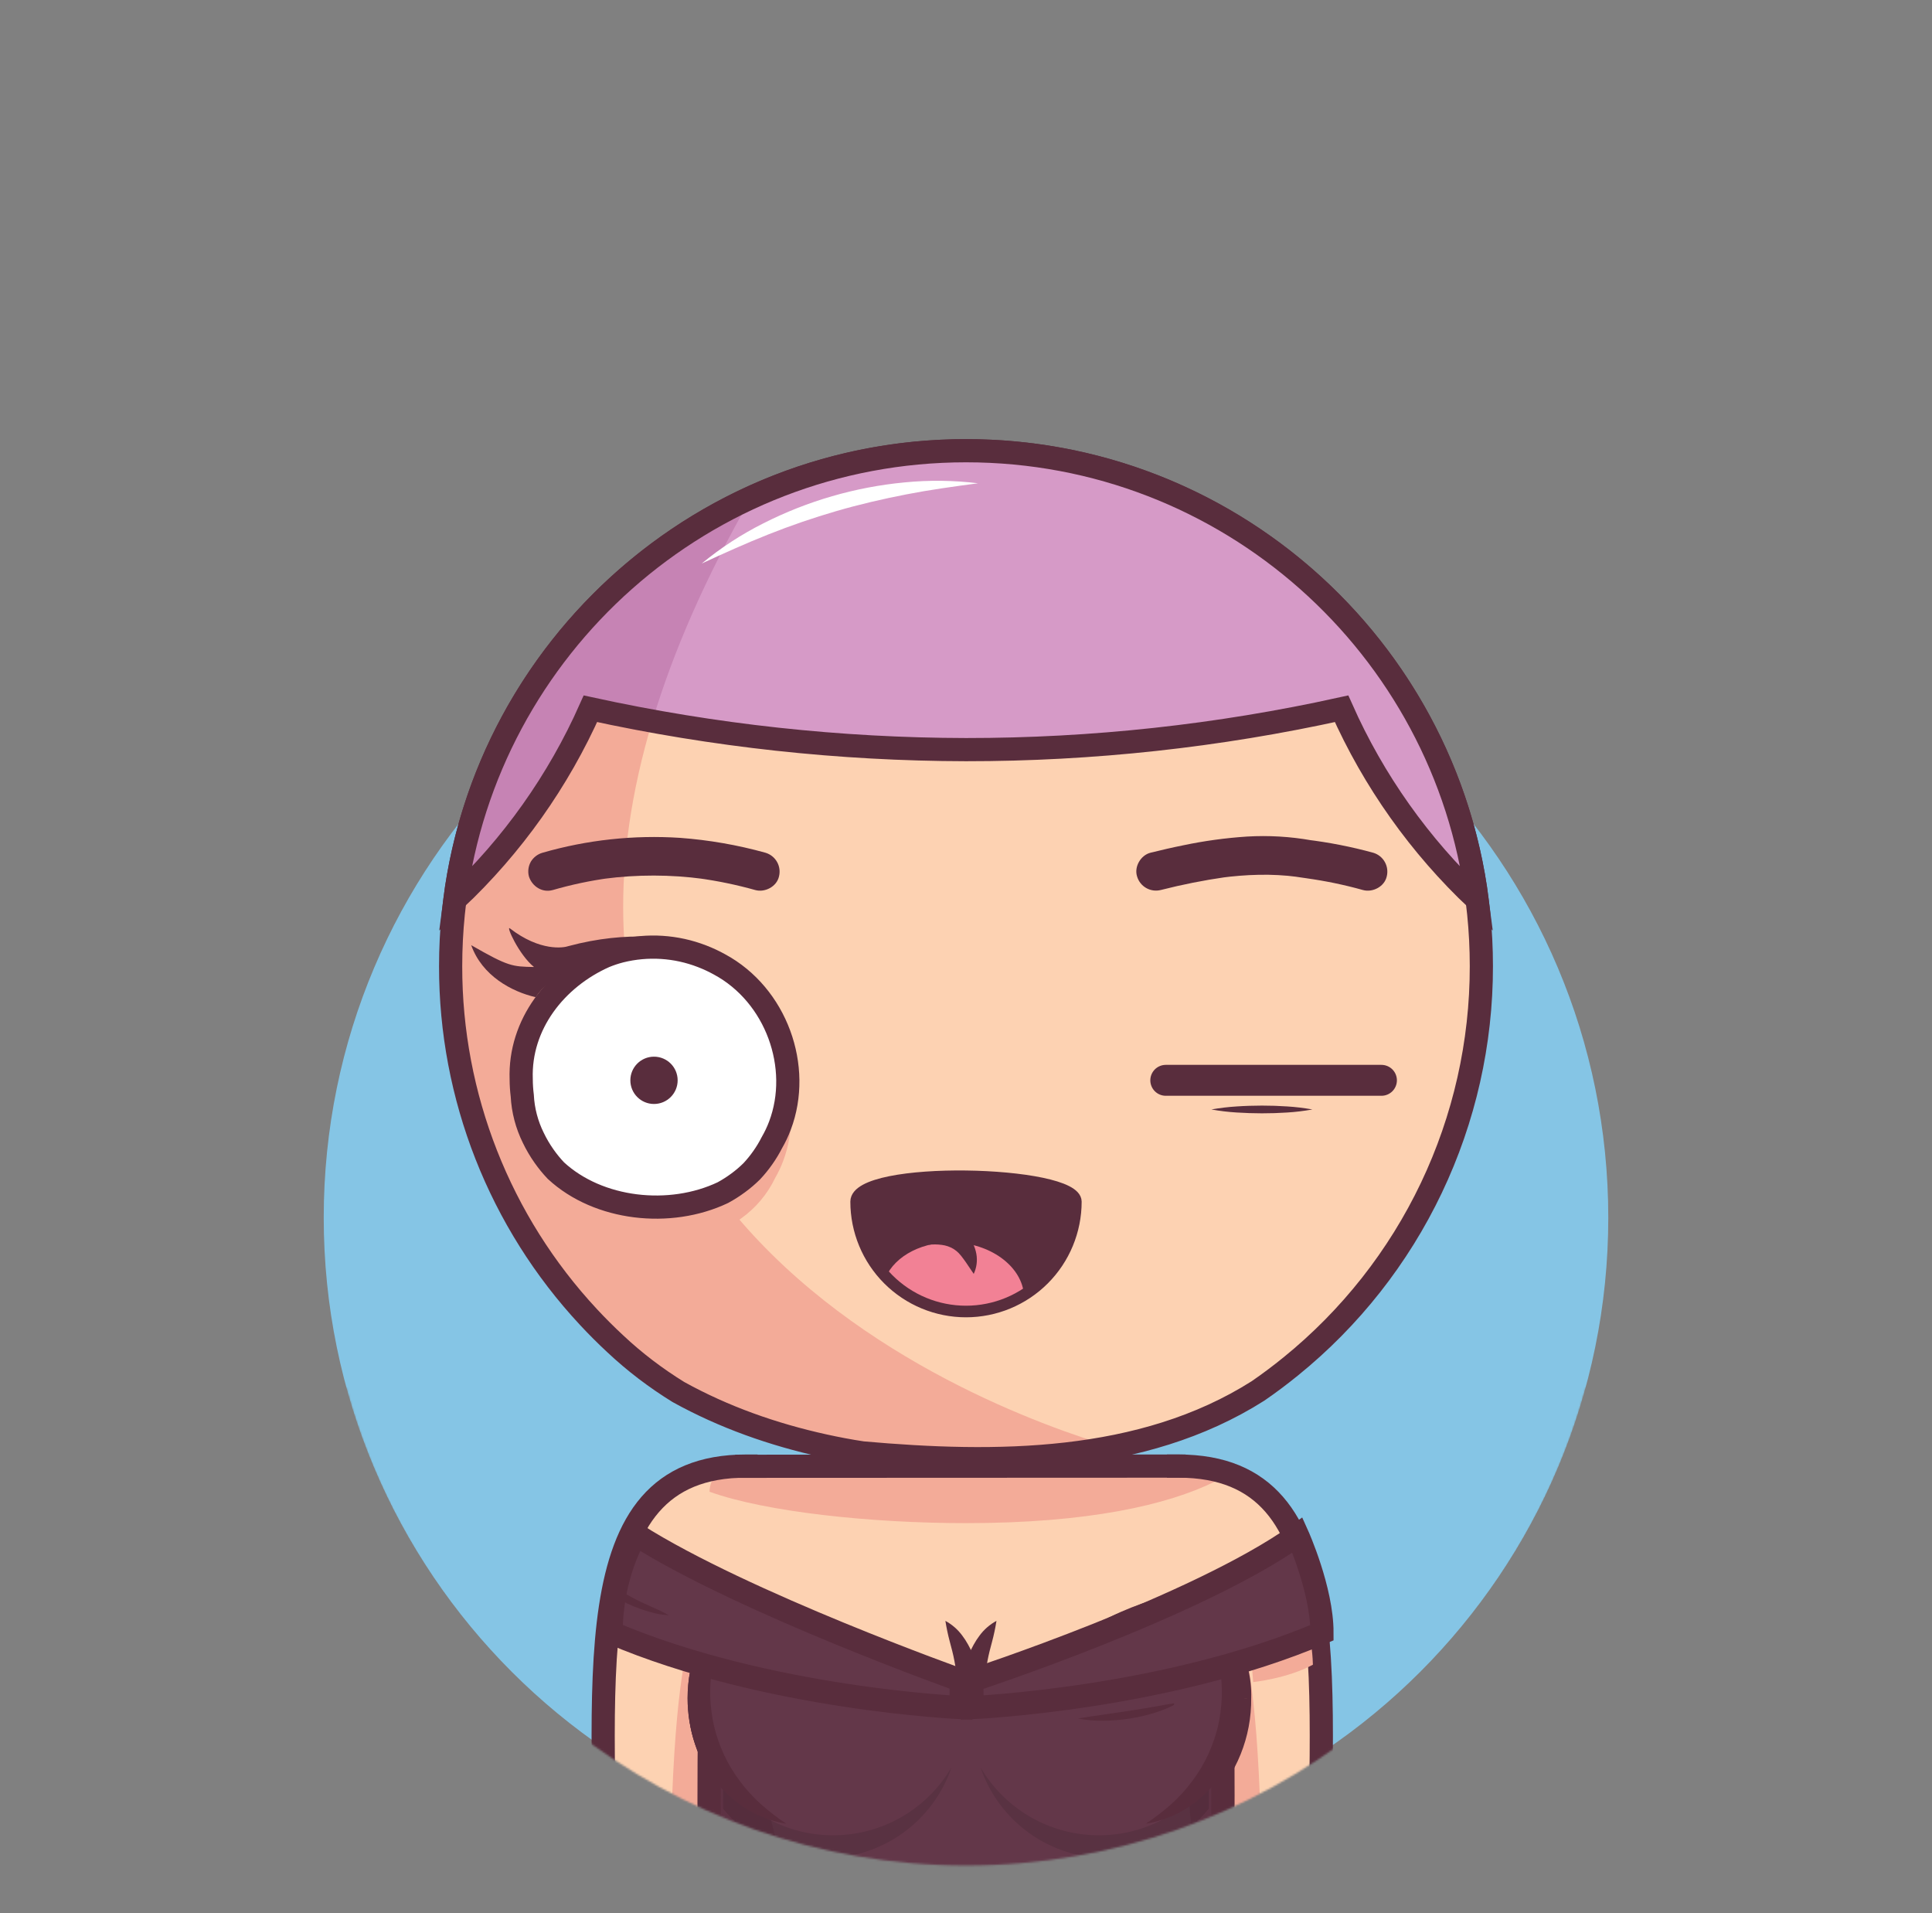 <svg width="1000" height="990" viewBox="0 0 1000 990" fill="none" xmlns="http://www.w3.org/2000/svg">
<rect x="0" y="0" width="1000" height="990" fill="#808080" stroke="none"/>
<mask id="mask0_22_3489" style="mask-type:luminance" maskUnits="userSpaceOnUse" x="0" y="0" width="1000" height="966">
<path d="M1000 0H0V718.31H179.2C217.58 860.69 346.65 965.41 500 965.41C653.35 965.41 782.42 860.69 820.8 718.31H1000V0Z" fill="white"/>
</mask>
<g mask="url(#mask0_22_3489)">
<path d="M500.001 962.602C683.603 962.602 832.443 813.763 832.443 630.16C832.443 446.557 683.603 297.718 500.001 297.718C316.398 297.718 167.559 446.557 167.559 630.16C167.559 813.763 316.398 962.602 500.001 962.602Z" fill="#85C5E5"/>
<path d="M610 758.72C700.76 758.72 682 872.96 682.87 1000H610V758.72Z" fill="#FDD2B2"/>
<path d="M632.74 831.87L610 870L621.38 1000H653.14C653.91 819.73 632.74 831.87 632.74 831.87Z" fill="#F3AB98"/>
<path d="M233.25 500C233.25 352.68 352.68 233.25 500 233.25C647.32 233.25 766.75 352.68 766.75 500C766.788 539.694 757.949 578.895 740.88 614.731C723.811 650.568 698.945 682.135 668.1 707.12C662.627 711.573 656.98 715.803 651.16 719.81C591 758 515 758 446.39 751.89C439.73 750.89 433.09 749.63 426.5 748.18C400.17 742.38 374.68 733.43 351.13 720.38C345.31 716.793 339.667 712.92 334.2 708.76C328.706 704.576 323.432 700.11 318.4 695.38C313.64 690.96 309.044 686.367 304.61 681.6C258.667 632.299 233.161 567.39 233.25 500Z" fill="#FDD2B2"/>
<path d="M269.612 634.48C270.312 635.68 271.002 636.88 271.722 638.06C272.152 638.78 272.602 639.48 273.052 640.2C273.712 641.27 274.372 642.34 275.052 643.39C275.532 644.15 276.052 644.89 276.512 645.63C277.172 646.63 277.832 647.63 278.512 648.63C279.022 649.39 279.512 650.15 280.072 650.91C280.732 651.91 281.392 652.83 282.072 653.79C282.612 654.56 283.172 655.32 283.722 656.09C284.272 656.86 285.062 657.94 285.722 658.86C286.382 659.78 286.872 660.39 287.452 661.15C288.032 661.91 288.822 662.95 289.522 663.85C290.222 664.75 290.712 665.36 291.312 666.11C291.912 666.86 292.722 667.87 293.432 668.74C294.142 669.61 294.662 670.23 295.282 670.97C295.902 671.71 296.722 672.69 297.452 673.54C298.182 674.39 298.722 675.01 299.362 675.74L301.582 678.24C302.232 678.97 302.892 679.68 303.582 680.4C304.442 681.34 305.312 682.27 306.182 683.19L307.392 684.47C308.682 685.81 309.982 687.15 311.302 688.47L311.562 688.74C312.852 690.02 314.162 691.29 315.472 692.55L317.052 694.05C318.002 694.94 318.952 695.83 319.912 696.71L321.072 697.77C322.072 698.71 323.162 699.63 324.212 700.55C327.478 703.397 330.812 706.127 334.212 708.74C339.672 712.9 345.315 716.773 351.142 720.36C374.692 733.36 400.142 742.36 426.512 748.16C433.102 749.61 439.742 750.86 446.402 751.87C488.502 755.62 533.402 757.05 575.682 748.79C508.452 729 185.592 612.74 388.802 257.48C386.082 258.73 383.402 260.02 380.742 261.36L380.152 261.65C378.932 262.26 377.712 262.89 376.502 263.53L375.502 264.06C371.742 266.06 368.022 268.13 364.372 270.29L363.472 270.82C362.312 271.51 361.162 272.21 360.012 272.92L359.142 273.46C355.568 275.693 352.052 278.003 348.592 280.39L347.512 281.14C346.422 281.9 345.352 282.66 344.282 283.43L343.622 283.9C341.442 285.493 339.288 287.107 337.162 288.74L336.542 289.22C335.542 290 334.542 290.8 333.542 291.61L332.372 292.55C331.372 293.36 330.372 294.17 329.372 295C327.262 296.75 325.182 298.55 323.132 300.37L321.992 301.37L319.302 303.82L318.002 305C315.148 307.667 312.358 310.39 309.632 313.17L308.252 314.58C307.462 315.4 306.672 316.22 305.892 317.05C305.432 317.54 304.972 318.05 304.522 318.53C303.148 319.997 301.795 321.483 300.462 322.99C300.012 323.5 299.552 323.99 299.102 324.53C298.392 325.34 297.692 326.16 296.992 326.98L295.482 328.77C294.802 329.58 294.122 330.39 293.482 331.21C292.942 331.87 292.402 332.54 291.872 333.21C290.802 334.54 289.752 335.87 288.712 337.21C288.172 337.91 287.632 338.61 287.102 339.32C286.572 340.03 285.902 340.91 285.312 341.72C284.722 342.53 284.242 343.17 283.722 343.9C283.202 344.63 282.592 345.45 282.042 346.23C281.095 347.563 280.162 348.913 279.242 350.28C278.742 351.01 278.242 351.76 277.752 352.5C277.262 353.24 276.652 354.16 276.112 355L274.622 357.31L272.942 360.02C272.512 360.71 272.082 361.4 271.662 362.09C270.772 363.55 269.912 365.02 269.052 366.49L267.832 368.65C267.292 369.6 266.752 370.56 266.222 371.52C265.822 372.25 265.422 372.98 265.032 373.71C264.392 374.9 263.762 376.1 263.132 377.3L261.932 379.64C261.292 380.92 260.652 382.19 260.022 383.48C259.692 384.17 259.352 384.87 259.022 385.57C258.502 386.66 258.022 387.76 257.492 388.86C257.182 389.52 256.882 390.18 256.582 390.86C255.842 392.507 255.118 394.173 254.412 395.86C254.192 396.38 253.982 396.91 253.762 397.43C253.232 398.7 252.712 399.97 252.202 401.25C251.932 401.92 251.672 402.59 251.412 403.25C250.912 404.51 250.412 405.78 249.962 407.05C249.752 407.6 249.542 408.15 249.342 408.7C248.715 410.453 248.098 412.207 247.492 413.96L246.932 415.66C246.492 416.993 246.062 418.327 245.642 419.66L245.042 421.57C244.572 423.11 244.112 424.65 243.672 426.2C243.572 426.53 243.472 426.86 243.382 427.2C242.862 429.04 242.362 430.887 241.882 432.74C241.722 433.33 241.582 433.93 241.432 434.52C241.082 435.91 240.742 437.3 240.432 438.7L240.012 440.45C239.582 442.35 239.162 444.25 238.772 446.16L238.622 446.93C238.282 448.63 237.948 450.33 237.622 452.03C237.512 452.64 237.412 453.24 237.302 453.85C237.042 455.34 236.792 456.85 236.562 458.35C236.482 458.86 236.392 459.35 236.322 459.87C236.022 461.82 235.752 463.78 235.492 465.75L235.342 467.05C235.142 468.64 234.962 470.24 234.792 471.84C234.732 472.44 234.662 473.04 234.602 473.65C234.442 475.33 234.292 477.02 234.152 478.71C234.152 479.06 234.092 479.4 234.072 479.71C233.925 481.71 233.795 483.727 233.682 485.76C233.682 486.29 233.682 486.83 233.612 487.36C233.545 488.933 233.485 490.503 233.432 492.07C233.432 492.66 233.432 493.25 233.432 493.84C233.432 495.89 233.352 497.95 233.352 500.01C233.352 500.01 233.352 500.08 233.352 500.11C233.352 502.33 233.352 504.53 233.432 506.73C233.432 507.49 233.492 508.25 233.512 509.01C233.562 510.48 233.612 511.95 233.682 513.42C233.682 514.31 233.792 515.19 233.842 516.08C233.922 517.41 233.992 518.74 234.092 520.08C234.162 521.08 234.252 521.97 234.332 522.91C234.442 524.17 234.542 525.43 234.672 526.68C234.762 527.68 234.882 528.62 234.982 529.59C235.122 530.8 235.252 532.02 235.402 533.23C235.522 534.23 235.662 535.23 235.792 536.18C235.952 537.36 236.112 538.55 236.292 539.73C236.442 540.73 236.602 541.73 236.762 542.73C236.942 543.89 237.132 545.06 237.332 546.22C237.512 547.22 237.692 548.22 237.882 549.22C238.092 550.37 238.312 551.52 238.532 552.66C238.752 553.8 238.942 554.66 239.152 555.66C239.392 556.8 239.632 557.93 239.892 559.06C240.152 560.19 240.332 561.06 240.572 561.99C240.832 563.12 241.112 564.24 241.392 565.35C241.672 566.46 241.882 567.3 242.132 568.26C242.432 569.38 242.732 570.49 243.042 571.6C243.302 572.6 243.572 573.52 243.852 574.47C244.172 575.58 244.502 576.68 244.852 577.78C245.202 578.88 245.432 579.67 245.732 580.62C246.032 581.57 246.432 582.81 246.792 583.9C247.152 584.99 247.412 585.77 247.732 586.7C248.112 587.79 248.492 588.88 248.882 589.97C249.212 590.88 249.532 591.8 249.882 592.71L251.122 595.98C251.472 596.87 251.812 597.77 252.122 598.66C252.562 599.75 253.012 600.85 253.462 601.94C253.822 602.8 254.172 603.67 254.542 604.53C255.012 605.65 255.542 606.75 255.992 607.86C256.362 608.68 256.722 609.51 257.092 610.33C257.612 611.49 258.162 612.63 258.692 613.77L259.772 616.07C260.382 617.33 261.012 618.57 261.642 619.82C261.962 620.45 262.262 621.09 262.592 621.72C264.512 625.46 266.512 629.15 268.592 632.79C268.882 633.26 269.252 633.87 269.612 634.48Z" fill="#F3AB98"/>
<path d="M233.25 500C233.25 352.68 352.68 233.25 500 233.25C647.32 233.25 766.75 352.68 766.75 500C766.788 539.694 757.949 578.895 740.88 614.731C723.811 650.568 698.945 682.135 668.1 707.12C662.627 711.573 656.98 715.803 651.16 719.81C591 758 515 758 446.39 751.89C439.73 750.89 433.09 749.63 426.5 748.18C400.17 742.38 374.68 733.43 351.13 720.38C345.31 716.793 339.667 712.92 334.2 708.76C328.706 704.576 323.432 700.11 318.4 695.38C313.64 690.96 309.044 686.367 304.61 681.6C258.667 632.299 233.161 567.39 233.25 500Z" stroke="#592D3D" stroke-width="12" stroke-miterlimit="10"/>
<path d="M386.122 758.72C295.352 758.72 314.122 872.96 313.252 1000H386.122V758.72Z" fill="#FDD2B2"/>
<path d="M367.232 831.87L390.002 870L378.612 1000H346.882C346.072 819.73 367.232 831.87 367.232 831.87Z" fill="#F3AB98"/>
<path d="M619.472 1070H380.532C377.011 1070 373.636 1068.6 371.148 1066.11C368.659 1063.62 367.262 1060.24 367.262 1056.72V772C367.262 768.48 368.659 765.103 371.148 762.613C373.636 760.123 377.011 758.723 380.532 758.72H613.762C626.852 758.72 632.762 766.38 632.762 778.6V1056.68C632.767 1058.43 632.427 1060.16 631.761 1061.78C631.096 1063.39 630.117 1064.86 628.883 1066.1C627.648 1067.34 626.181 1068.32 624.566 1068.99C622.951 1069.66 621.22 1070 619.472 1070Z" fill="#FDD2B2"/>
<path d="M629.052 766.62C628.055 765.394 627.212 764.051 626.542 762.62C624.141 760.738 621.284 759.527 618.262 759.11C616.773 758.879 615.268 758.766 613.762 758.77H380.532C377.02 758.773 373.652 760.166 371.165 762.645C368.679 765.125 367.275 768.488 367.262 772C396.262 782.42 450.552 788.24 500.002 788.24C563.062 788.24 604.382 778.89 629.052 766.62Z" fill="#F3AB98"/>
<path d="M610 758.72C700.76 758.72 682 872.96 682.87 1000H632.74" stroke="#592D3D" stroke-width="12" stroke-miterlimit="10" stroke-linecap="square"/>
<path d="M386.122 758.72C295.352 758.72 314.122 872.96 313.252 1000H363.322" stroke="#592D3D" stroke-width="12" stroke-miterlimit="10" stroke-linecap="square"/>
<path d="M380.531 758.82L613.761 758.72" stroke="#592D3D" stroke-width="12" stroke-miterlimit="10"/>
<path d="M380.532 1070H497.152C388.002 1070 396.242 838.82 367.262 838.82V1056.68C367.257 1058.43 367.596 1060.16 368.26 1061.77C368.925 1063.39 369.901 1064.86 371.134 1066.09C372.366 1067.33 373.831 1068.31 375.444 1068.98C377.056 1069.65 378.785 1070 380.532 1070Z" fill="#F3AB98"/>
<path d="M361.259 860.85C361.069 857.18 361.149 853.51 361.309 849.85C361.469 846.19 361.779 842.5 362.169 838.85C362.369 837.01 362.569 835.18 362.819 833.34C363.069 831.5 363.309 829.67 363.669 827.83C364.378 824.022 365.585 820.324 367.259 816.83C368.933 820.324 370.14 824.022 370.849 827.83C371.209 829.67 371.469 831.5 371.699 833.34C371.929 835.18 372.149 837.01 372.349 838.85C372.729 842.52 373.029 846.19 373.199 849.85C373.369 853.51 373.449 857.19 373.259 860.85H361.259Z" fill="#592D3D"/>
<path d="M632.742 870V878C633.002 912 633.002 947 632.742 980.75C632.742 983.62 632.742 986.47 632.742 989.28V1056.69C632.746 1058.44 632.405 1060.16 631.74 1061.78C631.075 1063.39 630.099 1064.86 628.866 1066.1C627.634 1067.33 626.17 1068.31 624.558 1068.98C622.946 1069.65 621.217 1070 619.472 1070H380.532C377.011 1070 373.636 1068.6 371.148 1066.11C368.659 1063.62 367.262 1060.24 367.262 1056.72V998.52C367.262 996.01 367.262 993.45 367.262 990.87C367.012 956 367.012 921 367.262 885.57V860.85" stroke="#592D3D" stroke-width="12" stroke-miterlimit="10"/>
<path d="M626.74 870C626.55 865.83 626.64 861.65 626.8 857.47C626.96 853.29 627.27 849.12 627.65 844.94C627.85 842.85 628.06 840.76 628.3 838.67C628.54 836.58 628.79 834.5 629.15 832.41C629.847 828.106 631.052 823.9 632.74 819.88C634.428 823.9 635.633 828.106 636.33 832.41C636.69 834.5 636.95 836.59 637.18 838.67C637.41 840.75 637.63 842.85 637.83 844.94C638.21 849.12 638.52 853.29 638.68 857.47C638.84 861.65 638.93 865.83 638.74 870H626.74Z" fill="#592D3D"/>
<path d="M502.069 878.86C502.067 889.337 499.69 899.678 495.117 909.104C490.543 918.53 483.892 926.797 475.663 933.282C467.435 939.768 457.843 944.303 447.609 946.548C437.375 948.793 426.765 948.688 416.578 946.242C406.39 943.796 396.89 939.072 388.79 932.426C380.691 925.779 374.204 917.383 369.818 907.869C365.431 898.354 363.258 887.969 363.462 877.494C363.667 867.018 366.244 856.726 370.999 847.39" stroke="#592D3D" stroke-width="12" stroke-miterlimit="10"/>
<path d="M371 847.39C374.787 839.991 379.867 833.33 386 827.72Z" fill="#FDD2B2"/>
<path d="M365.652 844.66C366.53 842.58 367.666 840.618 369.032 838.82C370.388 837.02 371.904 835.346 373.562 833.82C374.402 833.06 375.252 832.32 376.142 831.63C377.026 830.915 377.966 830.273 378.952 829.71C381.086 828.479 383.49 827.792 385.952 827.71C385.693 830.051 385.104 832.344 384.202 834.52C383.812 835.52 383.372 836.4 382.912 837.29L381.612 839.96C380.762 841.72 379.922 843.45 379.062 845.15C378.23 846.864 377.309 848.533 376.302 850.15L365.652 844.66Z" fill="#592D3D"/>
<path d="M489.332 838.82C497.63 850.507 502.083 864.487 502.072 878.82Z" fill="#FDD2B2"/>
<path d="M489.332 838.82C492.746 840.671 495.712 843.248 498.022 846.37C499.172 847.888 500.208 849.489 501.122 851.16C502.052 852.83 502.892 854.55 503.672 856.31C505.207 859.846 506.366 863.533 507.132 867.31C507.909 871.101 508.225 874.973 508.072 878.84H496.072C495.882 875.59 495.712 872.36 495.372 869.11C495.032 865.86 494.602 862.63 493.972 859.37L493.472 856.93L492.892 854.48C492.472 852.85 492.022 851.22 491.602 849.55C490.657 846.016 489.9 842.434 489.332 838.82Z" fill="#592D3D"/>
<path d="M641.651 878.86C641.662 869.372 639.719 859.983 635.945 851.278C632.17 842.572 626.644 834.737 619.711 828.26" fill="#FDD2B2"/>
<path d="M635.651 878.86C635.49 874.552 635.07 870.257 634.391 866C633.689 861.7 632.646 857.464 631.271 853.33C630.931 852.33 630.531 851.26 630.161 850.22C629.791 849.18 629.321 848.17 628.911 847.13C628.501 846.09 627.971 845.13 627.531 844.08L626.071 841.08C624.071 836.98 621.901 832.89 619.711 828.33C624.345 830.307 628.51 833.241 631.931 836.94C632.761 837.88 633.631 838.8 634.401 839.79C635.171 840.78 635.941 841.79 636.651 842.79C637.361 843.79 638.081 844.88 638.721 845.97C639.361 847.06 640.031 848.15 640.601 849.29C642.981 853.813 644.795 858.613 646.001 863.58C647.233 868.576 647.778 873.717 647.621 878.86H635.651Z" fill="#592D3D"/>
<path d="M503.001 878.86C502.891 888.031 504.602 897.133 508.036 905.638C511.469 914.143 516.557 921.882 523.003 928.407C529.45 934.931 537.127 940.111 545.59 943.647C554.053 947.182 563.134 949.003 572.306 949.003C581.478 949.003 590.559 947.182 599.022 943.647C607.485 940.111 615.163 934.931 621.609 928.407C628.056 921.882 633.143 914.143 636.577 905.638C640.01 897.133 641.721 888.031 641.611 878.86" stroke="#592D3D" stroke-width="12" stroke-miterlimit="10"/>
<path d="M515.769 838.82C507.475 850.508 503.025 864.488 503.039 878.82Z" fill="#FDD2B2"/>
<path d="M515.772 838.82C515.205 842.441 514.448 846.029 513.502 849.57C513.082 851.24 512.632 852.87 512.212 854.5L511.642 856.95L511.142 859.39C510.512 862.65 510.052 865.89 509.732 869.13C509.412 872.37 509.232 875.61 509.042 878.86H497.002C496.84 874.993 497.156 871.12 497.942 867.33C498.703 863.551 499.863 859.864 501.402 856.33C502.172 854.57 503.012 852.85 503.942 851.18C504.86 849.512 505.896 847.911 507.042 846.39C509.364 843.259 512.344 840.675 515.772 838.82Z" fill="#592D3D"/>
<path d="M470.5 897.78H524.4V917.48C506.66 911.43 488.69 911.58 470.5 917.48V897.78Z" fill="#633749" stroke="#592D3D" stroke-width="12" stroke-miterlimit="10"/>
<path d="M638.101 878.86C638.126 861.305 631.464 844.399 619.471 831.58C615.251 827.06 575.201 837.77 551.661 858.84C528.551 879.53 508.431 913.33 511.311 917.59C519.607 929.903 531.637 939.226 545.63 944.187C559.624 949.148 574.84 949.485 589.039 945.147C603.238 940.81 615.669 932.028 624.501 920.095C633.334 908.161 638.101 893.707 638.101 878.86Z" fill="#633749" stroke="#592D3D" stroke-width="12" stroke-miterlimit="10"/>
<path d="M598.112 848.39C591.992 852.06 585.962 855.57 580.112 859.39C574.338 863.08 568.816 867.149 563.582 871.57C558.432 876.03 553.472 880.89 548.582 885.83C543.692 890.77 538.892 895.83 533.832 900.9C536.9 894.462 540.648 888.371 545.012 882.73C549.369 877.001 554.298 871.731 559.722 867C565.241 862.329 571.338 858.386 577.862 855.27C584.289 852.118 591.095 849.805 598.112 848.39Z" fill="white"/>
<path d="M361.902 878.86C361.877 861.305 368.539 844.399 380.532 831.58C384.752 827.06 424.802 837.77 448.342 858.84C471.452 879.53 491.572 913.33 488.692 917.59C480.396 929.903 468.366 939.226 454.373 944.187C440.38 949.148 425.163 949.485 410.964 945.147C396.765 940.81 384.334 932.028 375.502 920.095C366.669 908.161 361.902 893.707 361.902 878.86Z" fill="#633749" stroke="#592D3D" stroke-width="12" stroke-miterlimit="10"/>
<path d="M455.751 938.92C433.112 938.92 411.4 929.927 395.392 913.919C379.384 897.911 370.391 876.199 370.391 853.56C370.391 850.651 370.537 847.744 370.831 844.85C363.312 858.198 360.428 873.662 362.629 888.823C364.831 903.984 371.993 917.989 382.997 928.648C394.002 939.307 408.227 946.02 423.451 947.738C438.675 949.455 454.038 946.08 467.141 938.14C463.366 938.653 459.561 938.914 455.751 938.92Z" fill="#5E3244"/>
<path d="M361.902 878.86C361.877 861.305 368.539 844.399 380.532 831.58C384.752 827.06 424.802 837.77 448.342 858.84C471.452 879.53 491.572 913.33 488.692 917.59C480.396 929.903 468.366 939.226 454.373 944.187C440.38 949.148 425.163 949.485 410.964 945.147C396.765 940.81 384.334 932.028 375.502 920.095C366.669 908.161 361.902 893.707 361.902 878.86Z" stroke="#592D3D" stroke-width="12" stroke-miterlimit="10"/>
<path d="M401.891 848.39C408.907 849.802 415.713 852.111 422.141 855.26C428.666 858.38 434.762 862.325 440.281 867C445.683 871.727 450.592 876.991 454.931 882.71C459.295 888.351 463.043 894.442 466.111 900.88C461.051 895.88 456.271 890.75 451.361 885.81C446.451 880.87 441.521 876.01 436.361 871.55C431.126 867.129 425.604 863.06 419.831 859.37C414.001 855.57 408.001 852.06 401.891 848.39Z" fill="white"/>
<path d="M568.442 849.8C547.262 856.69 526.442 867.28 505.592 869.47C478.842 872.29 451.492 856.1 423.292 848.39C421.142 845.81 404.942 833.95 389.822 834.45C377.942 834.85 374.732 838.75 371.422 842.64L367.262 1056.12C367.262 1059.64 368.66 1063.01 371.148 1065.5C373.637 1067.99 377.012 1069.39 380.532 1069.39H619.472C622.991 1069.39 626.366 1067.99 628.855 1065.5C631.344 1063.01 632.742 1059.64 632.742 1056.12L630.362 840.76C625.932 840.76 623.262 831.36 609.952 835.67C593.662 841 569.712 848.28 568.442 849.8Z" fill="#633749"/>
<path d="M632.739 831.31L609.949 869.4L621.339 999.43H632.939V893.78L632.739 831.31Z" fill="#5E3244"/>
<path d="M380.532 1069.39H497.152C387.952 1069.39 396.242 838.25 367.262 838.25V1056.12C367.262 1059.64 368.66 1063.01 371.148 1065.5C373.637 1067.99 377.012 1069.39 380.532 1069.39Z" fill="#5E3244"/>
<path d="M361.26 860.4C361.047 857.642 361.013 854.873 361.16 852.11C361.287 849.343 361.523 846.573 361.87 843.8C362.05 842.41 362.22 841.03 362.44 839.64C362.66 838.25 362.88 836.87 363.22 835.48C363.905 832.528 365.066 829.708 366.66 827.13C368.347 829.646 369.607 832.423 370.39 835.35C370.78 836.73 371.07 838.11 371.32 839.48C371.57 840.85 371.82 842.24 372.04 843.62C372.48 846.37 372.83 849.13 373.04 851.89C373.295 854.646 373.365 857.415 373.25 860.18L361.26 860.4Z" fill="#592D3D"/>
<path d="M632.742 869.4V877.4C633.002 911.4 633.002 946.4 632.742 980.16C632.742 983.03 632.742 985.88 632.742 988.69V1056.1C632.742 1059.62 631.344 1062.99 628.855 1065.48C626.366 1067.97 622.991 1069.37 619.472 1069.37H380.532C377.012 1069.37 373.637 1067.97 371.148 1065.48C368.66 1062.99 367.262 1059.62 367.262 1056.1V998C367.262 995.493 367.262 992.943 367.262 990.35C367.012 955.49 367.012 920.49 367.262 885.05V860.29" stroke="#592D3D" stroke-width="12" stroke-miterlimit="10"/>
<path d="M626.762 869.38C626.793 866.526 627.01 863.676 627.412 860.85C627.792 858.017 628.278 855.193 628.872 852.38C629.172 850.97 629.472 849.56 629.812 848.16C630.152 846.76 630.502 845.35 630.962 843.95C631.905 840.985 633.316 838.19 635.142 835.67C636.608 838.416 637.621 841.381 638.142 844.45C638.402 845.9 638.562 847.34 638.692 848.78C638.822 850.22 638.942 851.66 639.042 853.09C639.222 855.96 639.322 858.83 639.292 861.68C639.292 864.535 639.112 867.387 638.752 870.22L626.762 869.38Z" fill="#592D3D"/>
<path d="M557.91 889.36C562.32 888.58 566.67 887.97 571.01 887.36L584.01 885.43C588.32 884.78 592.62 884.07 596.92 883.33C601.22 882.59 605.53 881.75 609.99 881.13C606.08 883.32 601.947 885.083 597.66 886.39C593.41 887.721 589.064 888.724 584.66 889.39C580.249 890.074 575.794 890.445 571.33 890.5C566.83 890.581 562.333 890.199 557.91 889.36Z" fill="#592D3D"/>
<path opacity="0.1" d="M426.882 961.63C441.357 961.628 455.469 957.095 467.238 948.666C479.006 940.237 487.841 928.335 492.502 914.63C486.585 924.751 478.255 933.249 468.254 939.366C458.254 945.483 446.894 949.028 435.19 949.686C423.485 950.343 411.8 948.092 401.177 943.134C390.554 938.176 381.324 930.664 374.312 921.27L374.262 936C387.002 951.63 405.152 961.63 426.882 961.63Z" fill="black"/>
<path opacity="0.1" d="M573.12 961.63C558.644 961.628 544.532 957.095 532.764 948.666C520.995 940.237 512.161 928.335 507.5 914.63C513.416 924.751 521.747 933.249 531.747 939.366C541.748 945.483 553.108 949.028 564.812 949.686C576.517 950.343 588.202 948.092 598.825 943.134C609.448 938.176 618.677 930.664 625.69 921.27V935.99C613 951.63 594.85 961.63 573.12 961.63Z" fill="black"/>
<path d="M407.002 943.81C396.331 939.827 386.805 933.277 379.267 924.737C371.73 916.198 366.412 905.933 363.784 894.85C361.156 883.767 361.3 872.208 364.202 861.194C367.104 850.179 372.674 840.05 380.422 831.7" fill="#633749"/>
<path d="M406.999 943.81C395.176 941.88 384.258 936.283 375.789 927.81L374.169 926.21C373.639 925.67 373.169 925.08 372.639 924.52C372.109 923.96 371.639 923.37 371.159 922.79C370.652 922.219 370.174 921.621 369.729 921C368.829 919.77 367.919 918.54 367.049 917.28L364.679 913.35C361.688 907.965 359.431 902.204 357.969 896.22C356.61 890.22 356.042 884.068 356.279 877.92C356.551 871.812 357.696 865.774 359.679 859.99C359.939 859.28 360.169 858.56 360.439 857.85L361.319 855.75C361.869 854.35 362.579 853.01 363.229 851.66C364.619 849.003 366.203 846.453 367.969 844.03C368.819 842.82 369.789 841.68 370.719 840.54C371.649 839.4 372.659 838.31 373.719 837.31C375.786 835.244 378.039 833.373 380.449 831.72C374.659 841.72 370.549 851.91 368.789 862.39C367.874 867.541 367.479 872.77 367.609 878C367.802 883.187 368.471 888.346 369.609 893.41C370.842 898.446 372.556 903.352 374.729 908.06C376.951 912.816 379.659 917.33 382.809 921.53C385.996 925.871 389.618 929.876 393.619 933.48C397.82 937.247 402.292 940.7 406.999 943.81Z" fill="#592D3D"/>
<path d="M593.051 943.81C603.718 939.822 613.239 933.267 620.771 924.725C628.303 916.184 633.615 905.918 636.238 894.836C638.861 883.753 638.713 872.196 635.807 861.184C632.902 850.173 627.329 840.046 619.581 831.7" fill="#633749"/>
<path d="M593.051 943.81C597.746 940.711 602.209 937.272 606.401 933.52C610.402 929.915 614.024 925.911 617.211 921.57C620.361 917.37 623.069 912.856 625.291 908.1C627.463 903.392 629.178 898.486 630.411 893.45C631.549 888.385 632.218 883.227 632.411 878.04C632.555 872.791 632.17 867.541 631.261 862.37C629.501 851.89 625.391 841.73 619.601 831.7C622.011 833.353 624.264 835.224 626.331 837.29C627.411 838.29 628.331 839.43 629.331 840.52C630.331 841.61 631.231 842.8 632.081 844.01C633.847 846.433 635.431 848.983 636.821 851.64C637.471 852.99 638.181 854.33 638.731 855.73L639.611 857.83C639.881 858.54 640.111 859.26 640.371 859.97C642.354 865.754 643.499 871.792 643.771 877.9C644.008 884.048 643.44 890.2 642.081 896.2C640.619 902.184 638.362 907.945 635.371 913.33L633.001 917.26C632.131 918.52 631.221 919.75 630.321 920.98C629.876 921.601 629.398 922.199 628.891 922.77C628.401 923.35 627.891 923.93 627.411 924.5C626.931 925.07 626.411 925.65 625.881 926.19L624.261 927.79C615.795 936.27 604.877 941.875 593.051 943.81Z" fill="#592D3D"/>
<path d="M329.09 794.17C385.21 829.75 497.57 869.7 497.57 869.7L497.41 883.7C497.41 883.7 397 879.36 316.32 844.9C316.32 814.38 329.09 794.17 329.09 794.17Z" fill="#633749" stroke="#592D3D" stroke-width="12" stroke-miterlimit="10"/>
<path d="M648.659 870.5C648.659 870.5 666.359 868.65 679.559 861.5C679.449 857.25 678.959 853.39 678.959 853.39L648.109 864.07L648.659 870.5Z" fill="#F3AB98"/>
<path d="M671.55 794.43C619 831.8 503 869.7 503 869.7L503.17 883.7C503.17 883.7 603.58 879.4 684.25 844.94C684.29 822.67 671.55 794.43 671.55 794.43Z" fill="#633749" stroke="#592D3D" stroke-width="12" stroke-miterlimit="10"/>
<path d="M320.632 822.65C320.912 822.89 321.462 823.26 321.902 823.57C322.342 823.88 322.902 824.21 323.352 824.52C324.352 825.12 325.352 825.73 326.432 826.29C328.512 827.45 330.662 828.54 332.862 829.57C335.062 830.6 337.282 831.57 339.512 832.57C340.632 833.07 341.742 833.57 342.852 834.15C343.962 834.73 345.072 835.25 346.162 835.91C343.661 835.778 341.177 835.417 338.742 834.83C336.322 834.23 333.932 833.513 331.572 832.68C329.185 831.854 326.848 830.889 324.572 829.79C323.442 829.23 322.312 828.63 321.212 827.95C320.662 827.61 320.122 827.26 319.572 826.89C318.987 826.491 318.429 826.053 317.902 825.58L320.632 822.65Z" fill="#592D3D"/>
<path d="M271.401 576.82C270.401 548.46 289.401 524.46 314.681 513.26C317.336 512.173 320.062 511.271 322.841 510.56C336.851 507.08 351.594 508.016 365.051 513.24C368.126 514.419 371.117 515.809 374.001 517.4C403.531 533.28 416.791 570.65 405.361 600.86C404.203 603.906 402.805 606.855 401.181 609.68C397.193 617.988 391.17 625.153 383.671 630.51C381.169 632.351 378.547 634.021 375.821 635.51C348.441 648.51 311.441 644.51 289.371 624.11C287.163 621.765 285.122 619.269 283.261 616.64C281.139 613.637 279.275 610.459 277.691 607.14C274.338 600.351 272.402 592.951 272.001 585.39C271.639 582.547 271.439 579.686 271.401 576.82Z" fill="#F3AB98"/>
<path d="M269.772 558.47C268.772 530.11 287.772 506.11 313.052 494.91C315.703 493.823 318.427 492.921 321.202 492.21C335.215 488.728 349.962 489.664 363.422 494.89C366.487 496.07 369.468 497.46 372.342 499.05C401.872 514.94 415.132 552.3 403.702 582.51C402.552 585.559 401.154 588.509 399.522 591.33C398.14 594.039 396.566 596.645 394.812 599.13C393.084 601.592 391.186 603.931 389.132 606.13C386.912 608.327 384.532 610.356 382.012 612.2C379.512 614.043 376.889 615.714 374.162 617.2C346.782 630.2 309.782 626.2 287.722 605.8C285.509 603.46 283.467 600.963 281.612 598.33C279.487 595.327 277.62 592.149 276.032 588.83C272.656 582.02 270.713 574.591 270.322 567C269.968 564.17 269.785 561.322 269.772 558.47Z" fill="white" stroke="#592D3D" stroke-width="12" stroke-miterlimit="10"/>
<path d="M338.51 571.32C345.27 571.32 350.75 565.84 350.75 559.08C350.75 552.32 345.27 546.84 338.51 546.84C331.75 546.84 326.27 552.32 326.27 559.08C326.27 565.84 331.75 571.32 338.51 571.32Z" fill="#592D3D"/>
<path d="M715.032 559.08H603.402" stroke="#592D3D" stroke-width="16" stroke-miterlimit="10" stroke-linecap="round"/>
<path d="M627 574.16C631.323 573.389 635.687 572.868 640.07 572.6C644.43 572.3 648.79 572.17 653.15 572.16C657.51 572.15 661.86 572.3 666.22 572.59C670.607 572.861 674.974 573.386 679.3 574.16C674.975 574.942 670.607 575.47 666.22 575.74C661.86 576.027 657.503 576.167 653.15 576.16C648.797 576.153 644.437 576.01 640.07 575.73C635.686 575.463 631.322 574.939 627 574.16Z" fill="#592D3D"/>
<path fill-rule="evenodd" clip-rule="evenodd" d="M243.891 489.13C249.531 504.96 264.791 513.19 277.291 516.07C290.351 495.83 333.941 487.15 366.661 498.63C394.461 503.63 355.851 473.06 294.191 489.63C291.881 490.48 279.631 492.58 263.911 480.44C261.721 478.75 268.591 494.15 276.411 500.44C265.061 500.21 263.201 500.22 243.891 489.13Z" fill="#592D3D"/>
<path d="M443.141 621.86C443.141 602.96 556.861 605.8 556.861 621.86C556.861 636.94 550.87 651.403 540.207 662.066C529.543 672.73 515.081 678.72 500.001 678.72C484.92 678.72 470.458 672.73 459.795 662.066C449.131 651.403 443.141 636.94 443.141 621.86Z" fill="#592D3D"/>
<path d="M495.002 643C478.052 642 463.272 649.75 458.352 661.22C466.532 669.863 477.219 675.72 488.905 677.968C500.591 680.216 512.688 678.741 523.492 673.75C525.738 672.713 527.913 671.527 530.002 670.2C529.082 656.09 514.062 644.18 495.002 643Z" fill="#F28195"/>
<path d="M443.141 621.86C443.141 602.96 556.861 605.8 556.861 621.86C556.861 636.94 550.87 651.403 540.207 662.066C529.543 672.73 515.081 678.72 500.001 678.72C484.92 678.72 470.458 672.73 459.795 662.066C449.131 651.403 443.141 636.94 443.141 621.86Z" stroke="#592D3D" stroke-width="6" stroke-miterlimit="10"/>
<path d="M478.121 632.46C478.571 632.35 478.751 632.3 479.041 632.25L479.791 632.11C480.281 632.02 480.791 631.97 481.251 631.93C482.211 631.832 483.177 631.799 484.141 631.83C486.096 631.873 488.039 632.145 489.931 632.64C493.893 633.643 497.484 635.76 500.281 638.74C502.912 641.57 504.676 645.097 505.361 648.9C505.986 652.408 505.511 656.023 504.001 659.25C501.931 656.32 500.341 653.69 498.681 651.49C497.934 650.435 497.115 649.433 496.231 648.49C495.423 647.662 494.517 646.936 493.531 646.33C491.664 645.212 489.582 644.499 487.421 644.24C486.287 644.094 485.145 644.014 484.001 644C483.411 644 482.821 644 482.241 644.05L481.391 644.11H481.001C480.901 644.11 480.701 644.11 480.771 644.11L478.121 632.46Z" fill="#592D3D"/>
<path d="M500.001 233.25C364.301 233.25 252.271 334.58 235.441 465.7C265.17 437.721 289.021 404.095 305.601 366.79C369.465 380.73 434.634 387.82 500.001 387.94C565.377 387.975 630.562 380.883 694.401 366.79C710.982 404.095 734.833 437.721 764.561 465.7C747.731 334.58 635.701 233.25 500.001 233.25Z" fill="#D69AC7"/>
<path d="M305.6 366.79C316.226 369.09 326.916 371.207 337.67 373.14C348.28 337.74 364.9 299.26 388.8 257.48C387.47 258.1 386.14 258.72 384.8 259.35L384.63 259.43C383.32 260.06 382.01 260.7 380.71 261.36L380.12 261.65C378.9 262.26 377.68 262.89 376.47 263.53L375.47 264.06C371.71 266.06 367.99 268.13 364.34 270.29L363.54 270.76L363.4 270.85C362.246 271.517 361.106 272.207 359.98 272.92L359.11 273.46C355.536 275.693 352.02 278.003 348.56 280.39L347.48 281.14C346.48 281.85 345.48 282.56 344.48 283.28L343.77 283.8L343.62 283.9C341.44 285.493 339.286 287.107 337.16 288.74L336.54 289.22C335.54 290 334.54 290.8 333.54 291.61L332.37 292.55L329.96 294.55L329.18 295.2C327.13 296.91 325.12 298.65 323.12 300.42L321.98 301.42L319.29 303.87L318 305C315.146 307.667 312.356 310.39 309.63 313.17L308.63 314.17C308.41 314.39 308.2 314.61 307.99 314.84C307.29 315.56 306.6 316.28 305.91 317.01C305.45 317.5 304.99 318.01 304.54 318.49C303.166 319.957 301.813 321.443 300.48 322.95L300 323.5C299.69 323.85 299.37 324.2 299.06 324.56L297 327C296.89 327.14 296.78 327.27 296.66 327.4L295.46 328.83C294.85 329.55 294.25 330.28 293.65 331.01C293.26 331.48 292.87 332.01 292.48 332.45L291.82 333.27C290.76 334.603 289.716 335.937 288.69 337.27L288.62 337.36C288.09 338.04 287.57 338.72 287.05 339.41C286.65 339.93 286.26 340.46 285.88 340.98L284.88 342.31L283.66 343.99L282.66 345.34L281.25 347.34C280.68 348.15 280.12 348.96 279.56 349.78C279 350.6 278.45 351.42 277.91 352.24L277.66 352.6L276.14 354.91L274.4 357.63C273.88 358.46 273.4 359.29 272.85 360.12C272.28 361.04 271.71 361.96 271.15 362.89C270.59 363.82 270.15 364.57 269.67 365.41C269.19 366.25 268.75 366.97 268.31 367.75L267.74 368.75L266.61 370.75C266.19 371.52 265.76 372.28 265.35 373.05C265.21 373.3 265.07 373.55 264.94 373.8C264.52 374.58 264.1 375.37 263.69 376.16C263.28 376.95 263.01 377.45 262.69 378.1L261.85 379.73L260.92 381.61C260.53 382.39 260.14 383.16 259.76 383.95L258.94 385.66L258.64 386.31C258.2 387.23 257.77 388.16 257.34 389.09L256.62 390.68C256.21 391.59 255.81 392.51 255.41 393.43L254.41 395.77C253.96 396.84 253.53 397.91 253.09 398.98C252.77 399.75 252.46 400.51 252.15 401.28C252.04 401.54 251.94 401.81 251.84 402.08C251.49 402.96 251.15 403.85 250.84 404.74C250.53 405.63 250.23 406.31 249.94 407.1L249.78 407.53C249.4 408.53 249.04 409.53 248.68 410.59C248.32 411.65 248.04 412.38 247.68 413.28C247.31 414.36 246.95 415.43 246.6 416.51C246.3 417.42 246 418.33 245.71 419.24C245.36 420.33 245.03 421.41 244.71 422.5C244.43 423.42 244.16 424.34 243.89 425.27C243.57 426.36 243.25 427.46 242.95 428.56C242.69 429.48 242.44 430.41 242.2 431.34C241.9 432.45 241.61 433.56 241.33 434.68C241.09 435.6 240.87 436.54 240.65 437.47C240.38 438.59 240.11 439.72 239.85 440.84C239.64 441.77 239.44 442.71 239.24 443.64C239 444.78 238.75 445.93 238.51 447.08C238.33 447.99 238.16 448.9 237.99 449.82C237.82 450.74 237.6 451.82 237.42 452.82L237.24 453.82L236.91 455.82C236.73 456.91 236.54 458.01 236.37 459.11C236.37 459.32 236.3 459.53 236.27 459.74C235.97 461.74 235.69 463.74 235.43 465.74C265.166 437.75 289.021 404.111 305.6 366.79Z" fill="#C683B4"/>
<path d="M500.001 233.25C364.301 233.25 252.271 334.58 235.441 465.7C265.17 437.721 289.021 404.095 305.601 366.79C369.465 380.73 434.634 387.82 500.001 387.94C565.377 387.975 630.562 380.883 694.401 366.79C710.982 404.095 734.833 437.721 764.561 465.7C747.731 334.58 635.701 233.25 500.001 233.25Z" stroke="#592D3D" stroke-width="12" stroke-miterlimit="10"/>
<path d="M506.21 250.1C493.64 251.78 481.27 253.48 469.05 255.86C456.83 258.24 444.76 261.04 432.87 264.5C420.98 267.96 409.25 271.98 397.69 276.57C386.13 281.16 374.74 286.3 363.23 291.62C373.043 283.523 383.733 276.552 395.1 270.84C417.914 259.26 442.701 252.071 468.17 249.65C480.828 248.399 493.586 248.55 506.21 250.1Z" fill="white"/>
<path d="M600.889 460.57C611.932 457.755 623.118 455.535 634.399 453.92L631.739 454.27C644.919 452.53 658.279 452.02 671.489 453.79L668.829 453.43C672.099 453.89 675.369 454.43 678.649 454.85L675.989 454.49C685.943 455.854 695.793 457.896 705.469 460.6C710.469 461.99 716.569 458.87 717.769 453.6C718.423 451.042 718.058 448.331 716.753 446.037C715.447 443.742 713.302 442.044 710.769 441.3C699.422 438.192 687.86 435.926 676.179 434.52L678.839 434.88C667.807 432.922 656.584 432.268 645.399 432.93C634.275 433.66 623.217 435.181 612.309 437.48C606.689 438.61 601.109 439.91 595.549 441.28C590.469 442.53 586.929 448.54 588.549 453.58C589.293 456.113 590.991 458.258 593.286 459.564C595.58 460.869 598.291 461.234 600.849 460.58L600.889 460.57Z" fill="#592D3D"/>
<path d="M286.14 460.6C295.724 457.819 305.501 455.75 315.39 454.41L312.73 454.77C329.786 452.537 347.061 452.563 364.11 454.85L361.45 454.5C371.395 455.856 381.235 457.894 390.9 460.6C395.9 462 402 458.87 403.2 453.6C403.854 451.042 403.489 448.331 402.184 446.037C400.878 443.742 398.733 442.044 396.2 441.3C381.757 437.282 366.951 434.703 352 433.6C327.993 432.037 303.896 434.646 280.78 441.31C278.273 442.035 276.131 443.678 274.78 445.91C273.444 448.244 273.085 451.012 273.78 453.61C275.43 458.72 280.69 462.15 286.08 460.61L286.14 460.6Z" fill="#592D3D"/>
</g>
</svg>
